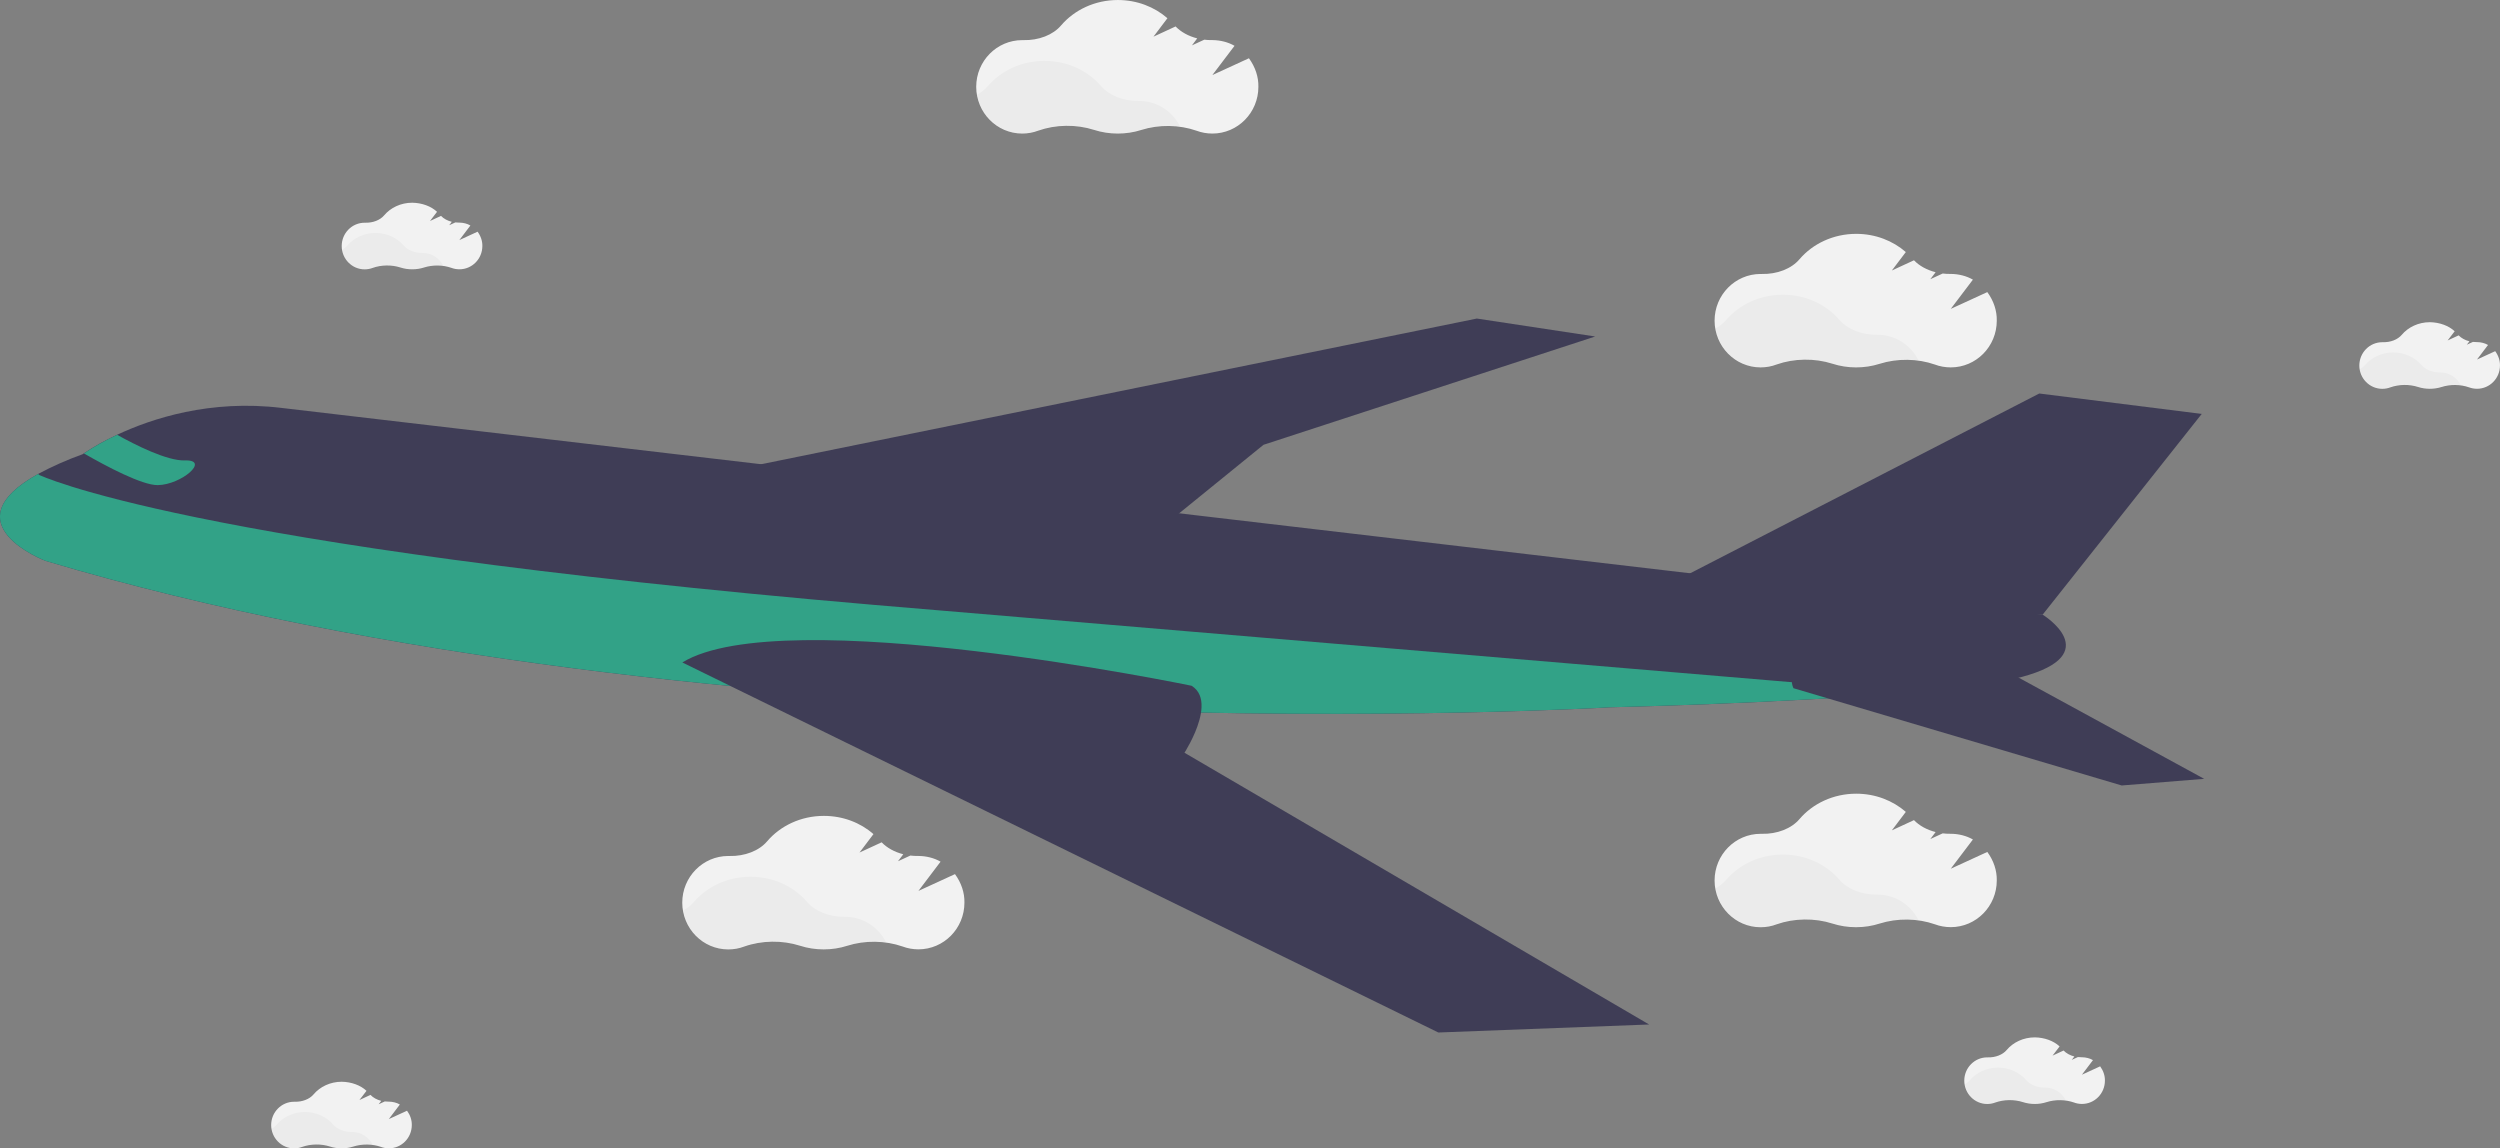 <svg width="172" height="79" viewBox="0 0 172 79" fill="none" xmlns="http://www.w3.org/2000/svg">
<rect x="0" y="0" width="172" height="79" fill="#808080" stroke="none"/>
<g clip-path="url(#clip0)">
<path d="M139.078 46.58C137.498 47.003 134.722 47.35 131.508 47.63C122.772 48.391 110.8 48.661 110.8 48.661C110.8 48.661 49.255 52.366 3.128 38.586C3.128 38.586 -3.582 36.033 2.642 32.597C3.601 32.084 4.62 31.633 5.687 31.249L5.763 31.194C6.471 30.719 7.236 30.291 8.049 29.915C10.439 28.794 14.474 27.465 19.386 28.067L140.535 42.289C140.535 42.289 144.959 45.003 139.078 46.58Z" fill="#3F3D56"/>
<path d="M114.939 40.134L140.301 27.073L151.479 28.477L140.534 42.289C140.534 42.289 115.231 42.436 114.939 40.134Z" fill="#3F3D56"/>
<path d="M51.089 32.199L101.607 21.916L109.749 23.151L86.929 30.602L79.798 36.394L51.089 32.199Z" fill="#3F3D56"/>
<path d="M131.508 47.63C122.772 48.391 110.8 48.661 110.8 48.661C110.8 48.661 49.255 52.366 3.128 38.586C3.128 38.586 -3.582 36.033 2.642 32.597L2.663 32.661C2.663 32.661 12.616 37.544 60.172 41.62L131.508 47.63Z" fill="#32A287"/>
<path d="M123.388 47.348L145.973 54.041L151.647 53.584L138.138 46.215C138.138 46.215 121.797 43.684 123.388 47.348Z" fill="#3F3D56"/>
<path d="M10.853 33.376C9.775 33.389 7.306 32.077 5.771 31.194C6.479 30.719 7.244 30.291 8.057 29.915C9.295 30.605 11.497 31.72 12.721 31.677C14.49 31.624 12.475 33.355 10.853 33.376Z" fill="#32A287"/>
<path d="M113.459 70.485L98.958 71.036L58.188 51.082L50.62 47.377L46.944 45.577C53.841 41.349 81.98 47.18 81.98 47.18C82.519 47.51 82.691 48.058 82.666 48.664C82.619 49.798 81.885 51.13 81.602 51.609C81.534 51.727 81.492 51.789 81.492 51.789L113.459 70.485Z" fill="#3F3D56"/>
<path d="M65.703 60.139L63.187 61.295L64.711 59.283C64.28 59.033 63.746 58.895 63.194 58.89H63.153C62.979 58.892 62.804 58.883 62.632 58.862L61.781 59.254L62.145 58.773C61.542 58.619 61.022 58.331 60.657 57.951L59.134 58.655L60.095 57.385C59.206 56.608 58.005 56.133 56.683 56.133C55.099 56.133 53.689 56.816 52.778 57.883C52.508 58.202 52.126 58.464 51.671 58.641C51.217 58.818 50.705 58.905 50.189 58.892H50.105C48.356 58.892 46.939 60.331 46.939 62.106C46.939 63.882 48.356 65.32 50.105 65.32C50.489 65.32 50.868 65.251 51.207 65.12C51.802 64.91 52.453 64.797 53.115 64.787C53.777 64.778 54.433 64.873 55.04 65.066C55.552 65.232 56.107 65.318 56.669 65.318C57.23 65.318 57.785 65.232 58.298 65.066C58.899 64.877 59.549 64.783 60.205 64.793C60.86 64.802 61.504 64.913 62.095 65.118C62.432 65.246 62.807 65.314 63.187 65.315C64.936 65.315 66.353 63.876 66.353 62.101C66.366 61.418 66.142 60.743 65.703 60.139Z" fill="#F2F2F2"/>
<path opacity="0.03" d="M60.971 64.843C60.057 64.717 59.113 64.791 58.257 65.056C57.745 65.223 57.19 65.309 56.629 65.309C56.068 65.309 55.513 65.223 55.001 65.056C54.395 64.863 53.738 64.768 53.076 64.777C52.414 64.786 51.763 64.9 51.168 65.11C50.828 65.241 50.449 65.31 50.065 65.311C48.511 65.311 47.219 64.174 46.95 62.676C47.261 62.512 47.525 62.306 47.727 62.069C48.638 61.004 50.048 60.32 51.632 60.32C53.216 60.32 54.612 60.99 55.522 62.047C55.793 62.365 56.173 62.627 56.625 62.808C57.077 62.988 57.586 63.081 58.102 63.076H58.143C59.379 63.074 60.45 63.793 60.971 64.843Z" fill="black"/>
<path d="M136.727 58.613L134.212 59.768L135.736 57.757C135.304 57.507 134.77 57.368 134.218 57.364H134.178C134.003 57.366 133.829 57.356 133.657 57.335L132.806 57.727L133.17 57.246C132.567 57.092 132.046 56.805 131.681 56.424L130.159 57.129L131.12 55.858C130.23 55.082 129.03 54.606 127.708 54.606C126.124 54.606 124.713 55.29 123.802 56.356C123.532 56.675 123.15 56.937 122.696 57.114C122.241 57.292 121.73 57.379 121.214 57.366H121.13C119.381 57.366 117.963 58.804 117.963 60.58C117.963 62.355 119.381 63.794 121.13 63.794C121.514 63.793 121.892 63.724 122.231 63.593C122.827 63.383 123.478 63.27 124.139 63.261C124.801 63.251 125.458 63.346 126.064 63.539C126.577 63.705 127.132 63.791 127.693 63.791C128.255 63.791 128.81 63.705 129.322 63.539C129.924 63.35 130.574 63.257 131.229 63.266C131.884 63.275 132.529 63.386 133.12 63.592C133.457 63.72 133.831 63.787 134.212 63.788C135.96 63.788 137.378 62.35 137.378 60.574C137.39 59.891 137.167 59.217 136.727 58.613Z" fill="#F2F2F2"/>
<path opacity="0.03" d="M131.995 63.316C131.081 63.191 130.137 63.265 129.282 63.53C128.77 63.696 128.215 63.782 127.653 63.782C127.092 63.782 126.537 63.696 126.025 63.53C125.419 63.337 124.762 63.241 124.101 63.251C123.439 63.26 122.788 63.374 122.192 63.584C121.852 63.715 121.474 63.783 121.089 63.785C119.536 63.785 118.243 62.648 117.975 61.15C118.285 60.986 118.549 60.78 118.751 60.542C119.662 59.477 121.073 58.794 122.657 58.794C124.241 58.794 125.637 59.463 126.546 60.52C126.818 60.84 127.2 61.102 127.653 61.283C128.107 61.463 128.617 61.555 129.135 61.55H129.175C130.403 61.548 131.474 62.266 131.995 63.316Z" fill="black"/>
<path d="M136.727 20.096L134.212 21.251L135.736 19.24C135.304 18.99 134.77 18.851 134.218 18.846H134.178C134.003 18.849 133.829 18.839 133.657 18.818L132.806 19.21L133.17 18.729C132.567 18.575 132.046 18.288 131.681 17.907L130.159 18.611L131.12 17.341C130.23 16.565 129.03 16.089 127.708 16.089C126.124 16.089 124.713 16.773 123.802 17.839C123.532 18.158 123.15 18.42 122.696 18.597C122.241 18.775 121.73 18.861 121.214 18.849H121.13C119.381 18.849 117.963 20.287 117.963 22.063C117.963 23.838 119.381 25.277 121.13 25.277C121.514 25.276 121.892 25.207 122.231 25.076C122.827 24.866 123.478 24.753 124.139 24.744C124.801 24.734 125.458 24.829 126.064 25.022C126.576 25.189 127.131 25.276 127.692 25.277C128.254 25.278 128.809 25.193 129.322 25.028C129.924 24.839 130.574 24.746 131.229 24.755C131.884 24.764 132.529 24.875 133.12 25.081C133.457 25.209 133.831 25.276 134.212 25.277C135.961 25.277 137.378 23.838 137.378 22.063C137.392 21.378 137.168 20.701 136.727 20.096Z" fill="#F2F2F2"/>
<path opacity="0.03" d="M131.995 24.799C131.081 24.673 130.137 24.748 129.282 25.013C128.77 25.179 128.215 25.265 127.653 25.265C127.092 25.265 126.537 25.179 126.025 25.013C125.419 24.819 124.762 24.724 124.101 24.733C123.439 24.743 122.788 24.856 122.192 25.067C121.852 25.197 121.474 25.266 121.089 25.267C119.536 25.267 118.243 24.131 117.975 22.632C118.285 22.468 118.549 22.262 118.751 22.025C119.662 20.96 121.073 20.277 122.657 20.277C124.241 20.277 125.637 20.946 126.546 22.003C126.818 22.322 127.2 22.585 127.653 22.765C128.107 22.946 128.617 23.038 129.135 23.033H129.175C130.403 23.03 131.474 23.749 131.995 24.799Z" fill="black"/>
<path d="M32.857 15.94L31.604 16.517L32.364 15.514C32.149 15.388 31.882 15.319 31.607 15.316H31.587C31.5 15.317 31.413 15.312 31.327 15.302L30.903 15.497L31.084 15.262C30.783 15.186 30.523 15.043 30.341 14.853L29.583 15.205L30.068 14.572C29.866 14.383 29.609 14.228 29.314 14.12C29.02 14.012 28.696 13.953 28.366 13.947C27.577 13.947 26.873 14.288 26.425 14.82C26.29 14.979 26.099 15.11 25.871 15.199C25.644 15.287 25.388 15.33 25.13 15.323H25.088C24.216 15.323 23.509 16.042 23.509 16.928C23.509 17.813 24.216 18.531 25.088 18.531C25.28 18.53 25.469 18.496 25.638 18.431C25.935 18.326 26.26 18.269 26.59 18.264C26.921 18.26 27.248 18.307 27.551 18.404C27.805 18.486 28.081 18.528 28.36 18.528C28.638 18.528 28.914 18.486 29.169 18.404C29.468 18.309 29.793 18.263 30.12 18.267C30.447 18.272 30.768 18.328 31.063 18.431C31.231 18.494 31.417 18.527 31.607 18.528C32.479 18.528 33.186 17.811 33.186 16.925C33.192 16.582 33.079 16.243 32.857 15.94Z" fill="#F2F2F2"/>
<path opacity="0.03" d="M30.497 18.286C30.041 18.223 29.57 18.26 29.143 18.393C28.888 18.475 28.613 18.517 28.334 18.518C28.052 18.517 27.774 18.474 27.517 18.39C27.214 18.294 26.887 18.246 26.557 18.251C26.226 18.256 25.902 18.313 25.605 18.418C25.436 18.483 25.247 18.517 25.056 18.518C24.281 18.518 23.636 17.95 23.502 17.204C23.656 17.121 23.788 17.018 23.89 16.901C24.343 16.369 25.047 16.028 25.831 16.028C26.616 16.028 27.316 16.365 27.773 16.89C27.909 17.05 28.099 17.181 28.326 17.271C28.553 17.361 28.808 17.406 29.067 17.403H29.088C29.698 17.403 30.237 17.762 30.497 18.286Z" fill="black"/>
<path d="M144.49 73.363L143.236 73.94L143.996 72.937C143.781 72.812 143.515 72.742 143.239 72.74H143.22C143.132 72.74 143.045 72.736 142.959 72.726L142.535 72.921L142.716 72.686C142.416 72.609 142.156 72.466 141.974 72.276L141.215 72.628L141.7 71.995C141.499 71.806 141.241 71.651 140.947 71.543C140.652 71.435 140.328 71.376 139.998 71.371C139.209 71.371 138.505 71.711 138.057 72.243C137.922 72.403 137.731 72.534 137.504 72.622C137.276 72.711 137.021 72.754 136.763 72.747H136.721C135.849 72.747 135.142 73.466 135.142 74.351C135.142 75.236 135.849 75.954 136.721 75.954C136.912 75.953 137.101 75.919 137.271 75.854C137.568 75.749 137.893 75.692 138.223 75.688C138.553 75.683 138.881 75.731 139.183 75.827C139.438 75.909 139.713 75.952 139.992 75.952C140.271 75.952 140.546 75.909 140.801 75.827C141.101 75.733 141.425 75.686 141.752 75.691C142.079 75.695 142.401 75.751 142.695 75.854C142.863 75.917 143.05 75.951 143.239 75.951C144.111 75.951 144.818 75.234 144.818 74.349C144.824 74.005 144.711 73.667 144.49 73.363Z" fill="#F2F2F2"/>
<path opacity="0.03" d="M142.129 75.71C141.673 75.646 141.202 75.683 140.775 75.817C140.52 75.898 140.245 75.941 139.966 75.941C139.685 75.941 139.406 75.897 139.149 75.813C138.847 75.717 138.519 75.67 138.189 75.674C137.859 75.679 137.534 75.736 137.237 75.841C137.068 75.906 136.88 75.941 136.689 75.941C135.914 75.941 135.268 75.374 135.134 74.627C135.288 74.545 135.42 74.442 135.522 74.324C135.975 73.792 136.679 73.451 137.464 73.451C138.248 73.451 138.949 73.788 139.405 74.313C139.541 74.473 139.732 74.604 139.959 74.694C140.186 74.784 140.441 74.83 140.699 74.826H140.72C141.33 74.826 141.869 75.186 142.129 75.71Z" fill="black"/>
<path d="M28.004 76.417L26.75 76.993L27.51 75.99C27.295 75.865 27.029 75.796 26.753 75.793H26.734C26.646 75.794 26.559 75.789 26.473 75.779L26.049 75.974L26.231 75.739C25.93 75.663 25.67 75.519 25.488 75.329L24.729 75.681L25.215 75.049C25.013 74.859 24.755 74.705 24.461 74.597C24.166 74.489 23.842 74.43 23.513 74.424C22.723 74.424 22.019 74.764 21.571 75.296C21.436 75.456 21.245 75.587 21.018 75.675C20.791 75.764 20.535 75.807 20.277 75.8H20.235C19.363 75.8 18.656 76.519 18.656 77.404C18.656 78.29 19.363 79.007 20.235 79.007C20.427 79.007 20.615 78.972 20.785 78.907C21.082 78.802 21.407 78.746 21.737 78.741C22.067 78.736 22.395 78.784 22.697 78.88C22.952 78.963 23.227 79.005 23.506 79.005C23.785 79.005 24.06 78.963 24.315 78.88C24.615 78.786 24.939 78.739 25.266 78.744C25.593 78.749 25.915 78.804 26.21 78.907C26.378 78.971 26.564 79.004 26.753 79.005C27.625 79.005 28.332 78.287 28.332 77.402C28.338 77.059 28.225 76.72 28.004 76.417Z" fill="#F2F2F2"/>
<path opacity="0.03" d="M25.643 78.763C25.187 78.699 24.715 78.737 24.289 78.87C24.034 78.951 23.759 78.994 23.48 78.994C23.198 78.994 22.92 78.951 22.663 78.866C22.36 78.77 22.033 78.723 21.703 78.728C21.372 78.733 21.048 78.789 20.751 78.894C20.582 78.959 20.393 78.994 20.202 78.994C19.427 78.994 18.782 78.427 18.648 77.68C18.802 77.598 18.934 77.495 19.036 77.377C19.489 76.845 20.192 76.505 20.977 76.505C21.762 76.505 22.462 76.842 22.919 77.367C23.055 77.526 23.245 77.657 23.472 77.747C23.699 77.837 23.954 77.883 24.213 77.88H24.234C24.844 77.88 25.383 78.239 25.643 78.763Z" fill="black"/>
<path d="M85.927 4.008L83.411 5.163L84.935 3.152C84.503 2.902 83.969 2.764 83.417 2.758H83.377C83.202 2.761 83.028 2.752 82.856 2.73L82.005 3.123L82.369 2.641C81.766 2.487 81.245 2.2 80.88 1.819L79.358 2.524L80.319 1.253C79.429 0.477 78.229 0.001 76.907 0.001C75.323 0.001 73.912 0.685 73.001 1.751C72.731 2.07 72.35 2.332 71.895 2.509C71.44 2.687 70.929 2.773 70.413 2.761H70.329C68.58 2.761 67.163 4.199 67.163 5.975C67.163 7.75 68.58 9.189 70.329 9.189C70.713 9.188 71.091 9.119 71.43 8.988C72.026 8.778 72.677 8.665 73.339 8.656C74 8.646 74.657 8.741 75.263 8.934C75.775 9.101 76.33 9.188 76.892 9.189C77.453 9.19 78.008 9.105 78.522 8.94C79.123 8.751 79.773 8.658 80.428 8.667C81.083 8.676 81.728 8.787 82.319 8.993C82.656 9.121 83.03 9.188 83.411 9.189C85.16 9.189 86.577 7.75 86.577 5.975C86.591 5.29 86.367 4.614 85.927 4.008Z" fill="#F2F2F2"/>
<path opacity="0.03" d="M81.194 8.711C80.28 8.585 79.336 8.66 78.481 8.925C77.968 9.091 77.413 9.177 76.852 9.177C76.291 9.177 75.736 9.091 75.224 8.925C74.618 8.731 73.961 8.636 73.299 8.645C72.637 8.655 71.986 8.768 71.391 8.979C71.051 9.109 70.672 9.178 70.288 9.18C68.735 9.18 67.442 8.043 67.173 6.544C67.484 6.381 67.748 6.174 67.95 5.937C68.861 4.872 70.272 4.189 71.855 4.189C73.439 4.189 74.835 4.858 75.745 5.915C76.017 6.234 76.398 6.497 76.852 6.678C77.306 6.858 77.816 6.95 78.333 6.945H78.374C79.602 6.942 80.673 7.661 81.194 8.711Z" fill="black"/>
<path d="M171.67 24.16L170.416 24.737L171.176 23.734C170.961 23.608 170.695 23.539 170.419 23.537H170.4C170.313 23.537 170.225 23.532 170.139 23.522L169.715 23.717L169.897 23.483C169.596 23.406 169.336 23.262 169.154 23.073L168.395 23.425L168.881 22.792C168.679 22.602 168.421 22.448 168.127 22.34C167.832 22.232 167.508 22.173 167.179 22.167C166.389 22.167 165.685 22.508 165.237 23.04C165.102 23.199 164.911 23.33 164.684 23.419C164.457 23.507 164.201 23.55 163.943 23.544H163.901C163.029 23.544 162.322 24.262 162.322 25.148C162.322 26.033 163.029 26.75 163.901 26.75C164.093 26.75 164.281 26.716 164.451 26.651C164.748 26.546 165.073 26.489 165.403 26.484C165.733 26.48 166.061 26.527 166.363 26.624C166.618 26.706 166.893 26.748 167.172 26.748C167.451 26.748 167.726 26.706 167.981 26.624C168.281 26.529 168.605 26.483 168.932 26.488C169.259 26.492 169.581 26.548 169.876 26.651C170.044 26.714 170.23 26.747 170.419 26.748C171.291 26.748 171.998 26.031 171.998 25.145C172.004 24.802 171.891 24.463 171.67 24.16Z" fill="#F2F2F2"/>
<path opacity="0.03" d="M169.309 26.506C168.853 26.443 168.382 26.48 167.955 26.613C167.7 26.695 167.425 26.737 167.146 26.738C166.867 26.737 166.592 26.693 166.337 26.61C166.035 26.514 165.707 26.466 165.377 26.471C165.047 26.476 164.722 26.533 164.425 26.638C164.256 26.703 164.068 26.737 163.877 26.738C163.102 26.738 162.456 26.17 162.322 25.424C162.476 25.341 162.608 25.238 162.71 25.121C163.163 24.589 163.867 24.248 164.652 24.248C165.436 24.248 166.137 24.585 166.593 25.11C166.728 25.269 166.918 25.399 167.143 25.489C167.368 25.579 167.622 25.625 167.879 25.623H167.9C168.51 25.623 169.049 25.983 169.309 26.506Z" fill="black"/>
</g>
<defs>
<clipPath id="clip0">
<rect width="172" height="79" fill="white"/>
</clipPath>
</defs>
</svg>

